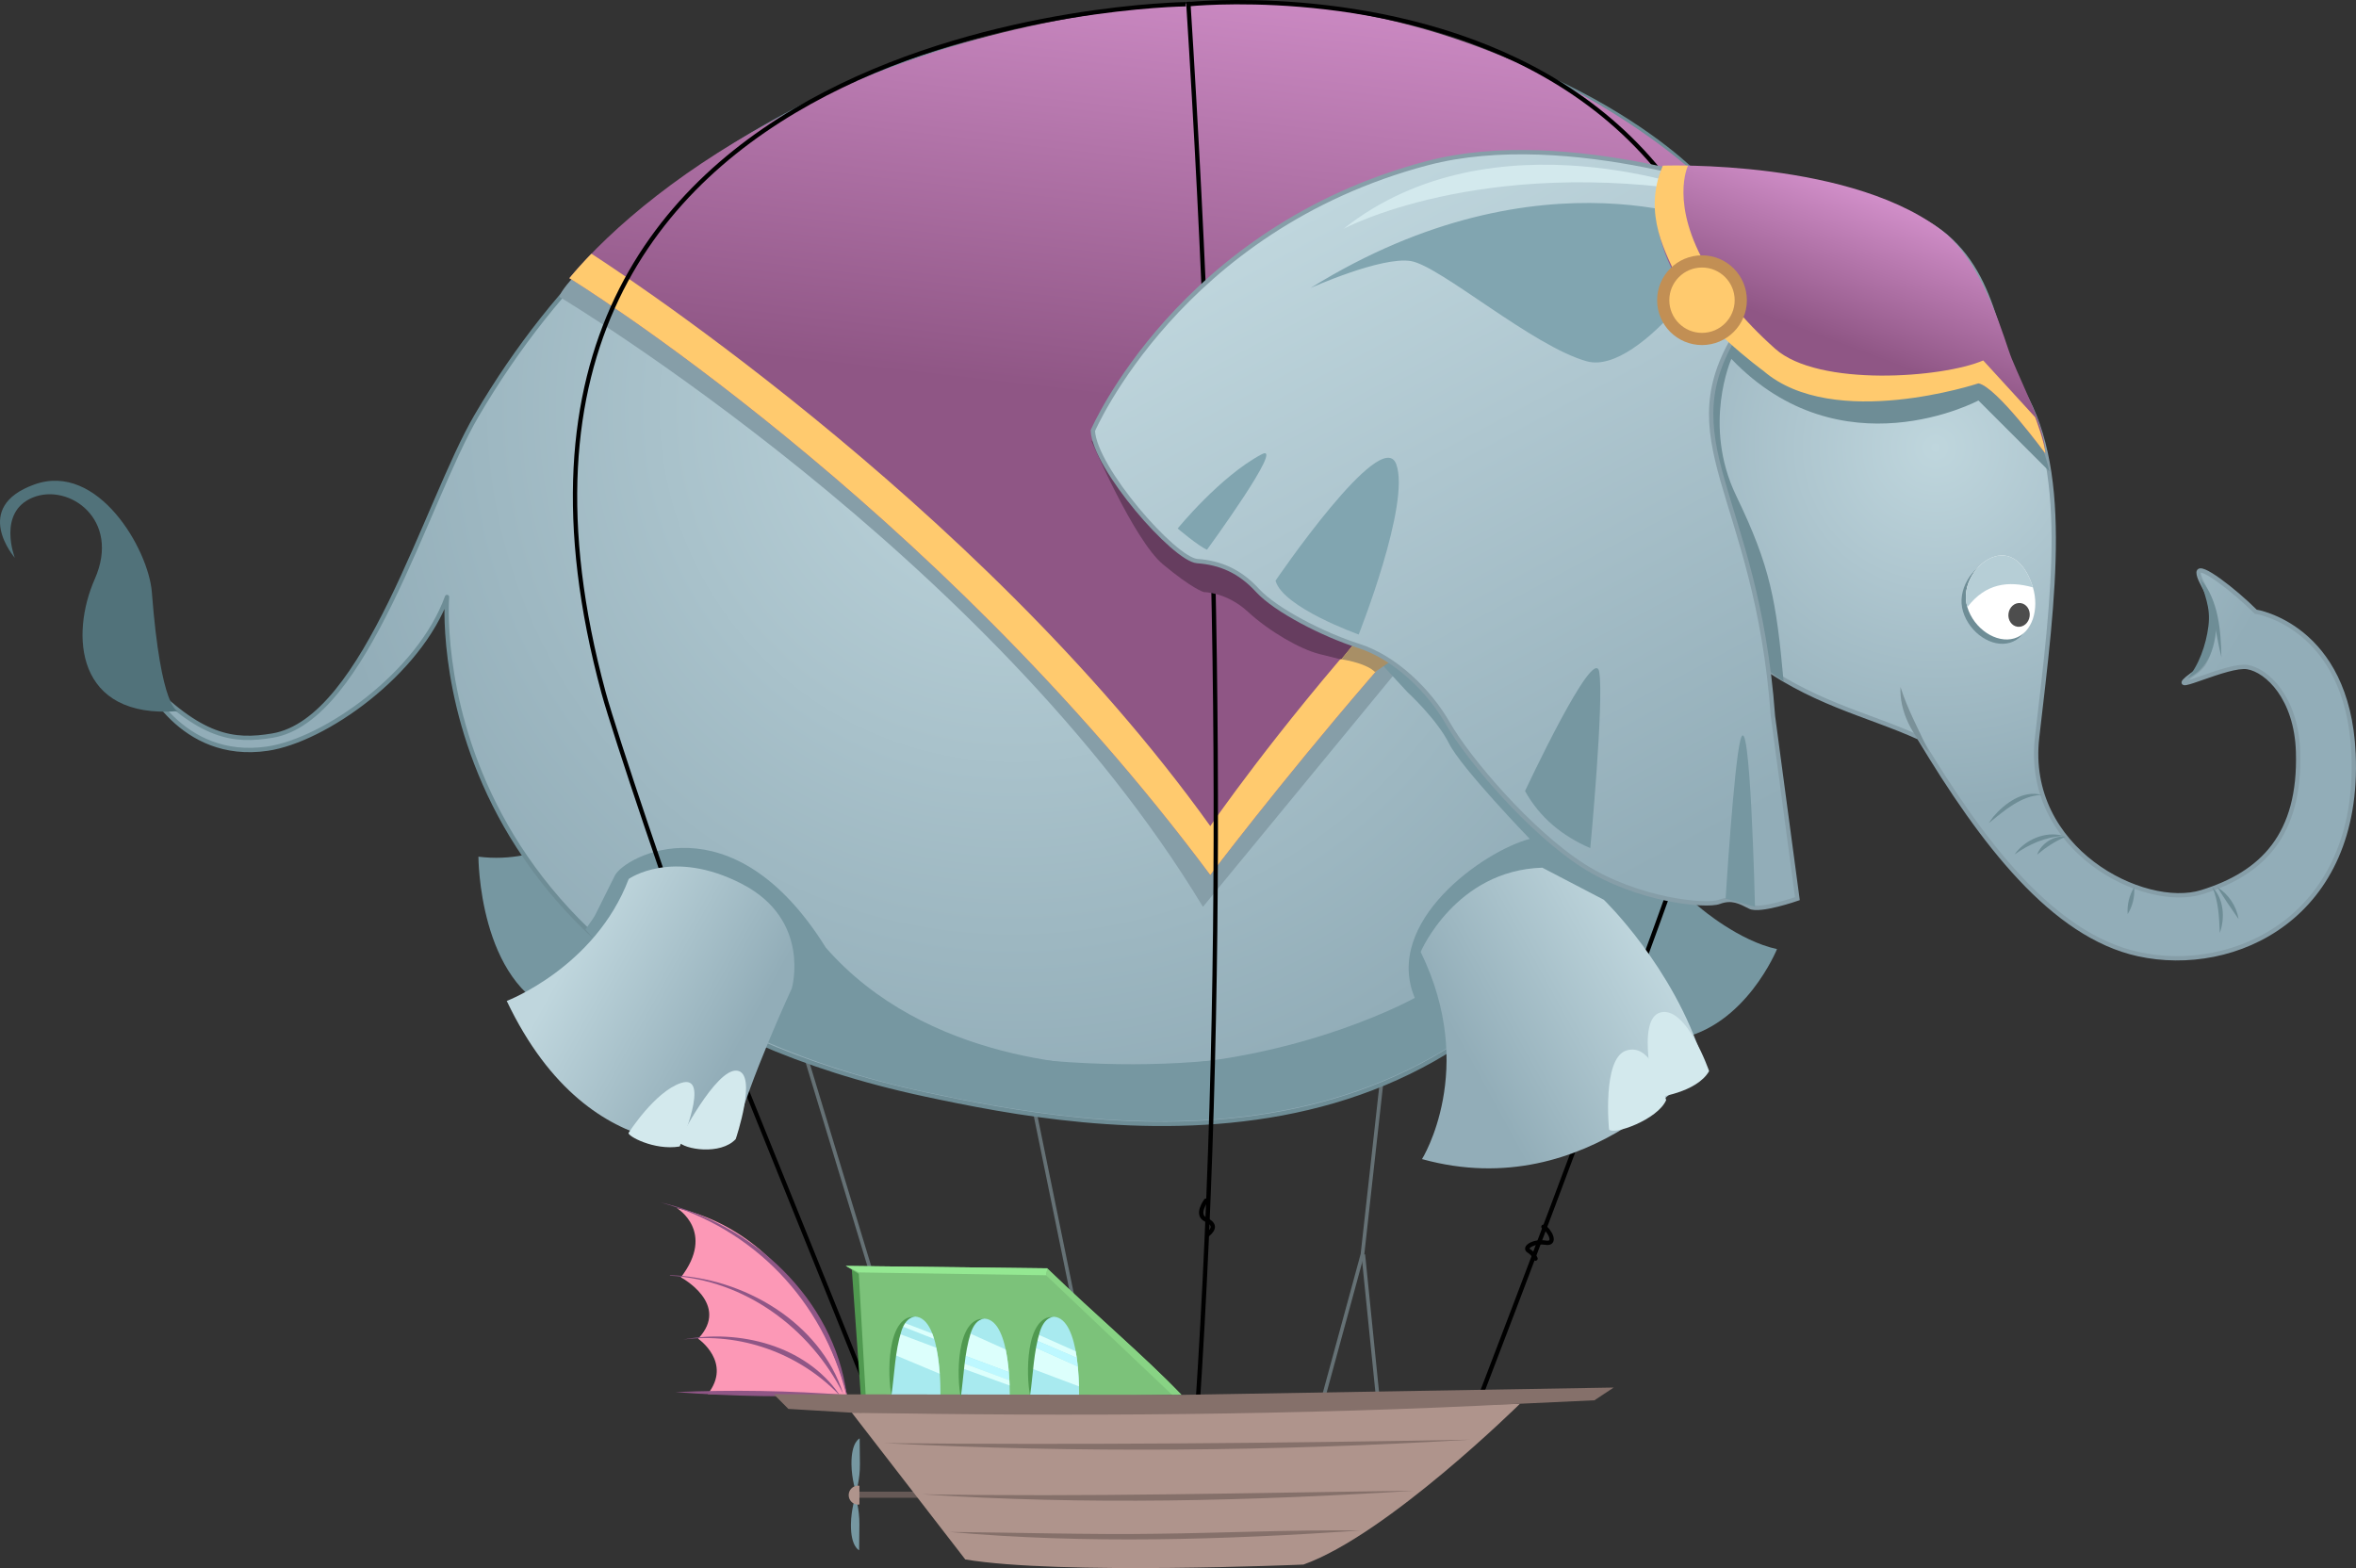 <?xml version="1.0" encoding="UTF-8"?>
<svg id="Layer_2" data-name="Layer 2" xmlns="http://www.w3.org/2000/svg" xmlns:xlink="http://www.w3.org/1999/xlink" version="1.1" viewBox="0 0 216.502 144.111">
  <rect x="0" y="0" width="216.502" height="144.111" fill="#333333" stroke="none"/>
  <defs>
    <style>
      .cls-1 {
        fill: #b6ced6;
      }

      .cls-1, .cls-2, .cls-3, .cls-4, .cls-5, .cls-6, .cls-7, .cls-8, .cls-9, .cls-10, .cls-11, .cls-12, .cls-13, .cls-14, .cls-15, .cls-16, .cls-17, .cls-18, .cls-19, .cls-20, .cls-21, .cls-22, .cls-23, .cls-24, .cls-25, .cls-26, .cls-27, .cls-28, .cls-29 {
        stroke-width: 0px;
      }

      .cls-2 {
        fill: #4d4d4d;
      }

      .cls-30 {
        stroke: #657175;
        stroke-width: .336px;
      }

      .cls-30, .cls-31, .cls-32, .cls-33, .cls-34, .cls-35, .cls-36 {
        stroke-miterlimit: 10;
      }

      .cls-30, .cls-31, .cls-32, .cls-34 {
        fill: none;
      }

      .cls-3 {
        fill: #7cc27a;
      }

      .cls-4 {
        fill: url(#linear-gradient);
      }

      .cls-5 {
        fill: #7a9199;
      }

      .cls-6 {
        fill: #a8eaef;
      }

      .cls-31, .cls-32 {
        stroke: #000;
      }

      .cls-31, .cls-32, .cls-33, .cls-37, .cls-35 {
        stroke-width: .398px;
      }

      .cls-31, .cls-34 {
        stroke-linecap: round;
      }

      .cls-7 {
        fill: #51727a;
      }

      .cls-33 {
        fill: url(#linear-gradient-4);
      }

      .cls-33, .cls-35 {
        stroke: #869ea8;
      }

      .cls-8 {
        fill: #6e8d96;
      }

      .cls-9 {
        fill: #a0bac4;
      }

      .cls-10 {
        fill: #fc98b6;
      }

      .cls-11 {
        fill: #509950;
      }

      .cls-12 {
        fill: #a88f66;
      }

      .cls-37 {
        fill: url(#radial-gradient);
        stroke: #6e8d96;
        stroke-linejoin: round;
      }

      .cls-13 {
        fill: #dcfffc;
      }

      .cls-34 {
        stroke: #665956;
        stroke-width: .56px;
      }

      .cls-14 {
        fill: #663d5f;
      }

      .cls-15 {
        fill: #94e892;
      }

      .cls-16 {
        fill: #7697a1;
      }

      .cls-17 {
        fill: #88d384;
      }

      .cls-35 {
        fill: url(#radial-gradient-2);
      }

      .cls-18 {
        fill: #d3e9ed;
      }

      .cls-19 {
        fill: #869ea8;
      }

      .cls-20 {
        fill: #af948c;
      }

      .cls-21 {
        fill: #8f5686;
      }

      .cls-22 {
        fill: url(#linear-gradient-2);
      }

      .cls-23 {
        fill: url(#linear-gradient-3);
      }

      .cls-24 {
        fill: url(#linear-gradient-5);
      }

      .cls-25 {
        fill: #81a5b0;
      }

      .cls-26 {
        fill: #85706a;
      }

      .cls-27 {
        fill: #fff;
      }

      .cls-28 {
        fill: #bdf8ff;
      }

      .cls-36 {
        stroke: #c28f54;
        stroke-width: 1.121px;
      }

      .cls-36, .cls-29 {
        fill: #ffca6e;
      }
    </style>
    <radialGradient id="radial-gradient" cx="93.119" cy="37.517" fx="93.119" fy="37.517" r="65.018" gradientUnits="userSpaceOnUse">
      <stop offset="0" stop-color="#bfd6dd"/>
      <stop offset="1" stop-color="#92adb8"/>
    </radialGradient>
    <linearGradient id="linear-gradient" x1="111.974" y1="-11.448" x2="106.382" y2="37.017" gradientUnits="userSpaceOnUse">
      <stop offset="0" stop-color="#db97d3"/>
      <stop offset="1" stop-color="#8f5685"/>
    </linearGradient>
    <linearGradient id="linear-gradient-2" x1="151.803" y1="87.517" x2="134.665" y2="96.915" gradientUnits="userSpaceOnUse">
      <stop offset="0" stop-color="#bfd6dd"/>
      <stop offset="1" stop-color="#92adb8"/>
    </linearGradient>
    <linearGradient id="linear-gradient-3" x1="52.812" y1="86.957" x2="68.253" y2="95.536" xlink:href="#linear-gradient-2"/>
    <radialGradient id="radial-gradient-2" cx="177.871" cy="41.139" fx="177.871" fy="41.139" r="33.174" gradientUnits="userSpaceOnUse">
      <stop offset="0" stop-color="#bfd6dd"/>
      <stop offset=".38" stop-color="#aec6cf"/>
      <stop offset="1" stop-color="#92adb8"/>
    </radialGradient>
    <linearGradient id="linear-gradient-4" x1="124.876" y1="17.124" x2="156.937" y2="77.022" gradientUnits="userSpaceOnUse">
      <stop offset="0" stop-color="#bfd6dd"/>
      <stop offset=".38" stop-color="#aec6cf"/>
      <stop offset="1" stop-color="#92adb8"/>
    </linearGradient>
    <linearGradient id="linear-gradient-5" x1="174.78" y1="16.71" x2="169.188" y2="31.623" xlink:href="#linear-gradient"/>
  </defs>
  <line class="cls-30" x1="94.689" y1="100.218" x2="101.339" y2="132.729"/>
  <line class="cls-30" x1="70.01" y1="83.815" x2="84.492" y2="131.547"/>
  <polyline class="cls-30" points="128.087 89.282 125.202 115.275 121.289 129.626"/>
  <line class="cls-30" x1="125.279" y1="115.291" x2="126.76" y2="129.932"/>
  <line class="cls-34" x1="86.555" y1="137.367" x2="78.79" y2="137.367"/>
  <path class="cls-16" d="M54.005,75.884s-4.046,3.597-10.041,2.848c0,0,0,11.69,7.343,14.387l11.989-9.741-9.292-7.493Z"/>
  <path class="cls-37" d="M155.728,15.899S141.491,1.212,113.016,1.062c-28.475-.15-54.315,11.653-69.239,37.167-4.646,7.943-10.123,27.939-18.733,29.374-3.597.6-6.594.225-11.84-5.245,0,0,3.297,7.643,11.39,6.444,5.241-.776,13.938-6.894,16.485-13.938,0,0-2.997,35.669,43.911,45.71,15.213,3.257,50.356,9.891,65.792-25.478l15.287-25.59-10.341-33.608Z"/>
  <path class="cls-19" d="M51.42,27.289s39.565,23.679,59.123,56.051l17.759-21.581s-5.845-10.79-6.744-11.465-41.588-22.255-41.588-22.255l-19.258-10.041s-9.067,7.718-9.292,9.292Z"/>
  <path class="cls-16" d="M156.291,83.472s3.503,3.002,7.005,3.753c0,0-2.887,7.128-9.141,8.254,0,0-6.37-7.253-6.37-7.754s-2.127-5.254-1.876-6.13,4.753-2.752,4.753-2.752l5.629,4.628Z"/>
  <path class="cls-16" d="M53.801,85.415c1.236-1.798.345-.269,2.698-4.946.894-1.777,10.79-7.194,19.389,6.622,9.161,10.463,24.132,11.151,29.618,10.913,14.381-.625,24.503-6.295,24.503-6.295-2.922-6.969,6.295-13.488,10.566-14.612,0,0-6.295-6.519-7.418-8.767-1.124-2.248-3.822-4.721-3.822-4.721l-5.395-5.845,6.969-5.17s8.543.899,10.341,1.124,13.65,22.735,13.65,22.735l-23.541,17.28-19.108,7.418-24.054-1.574-13.713-4.271-17.085-5.732-3.597-4.159Z"/>
  <path class="cls-16" d="M57.746,88.242c6.377,4.991,15.073,9.498,27.256,12.106,14.078,3.014,45.152,8.892,61.954-18.268-22.924,20.743-53.902,18.995-89.21,6.162Z"/>
  <path class="cls-7" d="M16.351,65.355s-1.559-.032-2.398-10.94c-.3-3.897-4.946-11.989-10.79-9.891-5.845,2.098-1.798,6.744-1.798,6.744,0,0-1.649-4.196,1.649-5.545,3.297-1.349,8.121,1.993,5.695,7.493-2.248,5.096-1.798,12.889,7.643,12.139Z"/>
  <path class="cls-4" d="M52.319,25.566s33.271,20.457,58.898,54.852c0,0,24.953-33.046,41.139-43.836l10.341-7.643-6.969-13.039S136.845-1.86,108.295.388c-28.55,2.248-48.108,15.736-55.976,25.178Z"/>
  <path class="cls-29" d="M161.606,26.897l1.091,2.041-10.341,7.643c-16.186,10.79-41.139,43.836-41.139,43.836-25.627-34.395-58.898-54.852-58.898-54.852.606-.727,1.281-1.478,2.025-2.247,0,0,35.292,22.479,56.873,52.602,0,0,23.446-34.205,50.389-49.025Z"/>
  <path class="cls-32" d="M109.194.388s67.895-7.277,48.782,68.565c-9.442,27.201-23.829,64.293-23.829,64.293"/>
  <path class="cls-31" d="M110.82,110.346s-.957,1.284-.037,1.724c.862.412.827.841.227,1.365"/>
  <path class="cls-22" d="M147.381,82.691s6.388,6.143,9.091,14.742c0,0-10.319,13.391-25.799,9.091,0,0,5.16-8.231-.123-19.042,0,0,3.194-7.494,11.179-7.74l5.651,2.948Z"/>
  <path class="cls-18" d="M157.057,98.438s-2.054-5.971-4.442-5.398c-2.388.573-.478,7.834-.478,7.834,0,0,3.774-.43,4.92-2.436Z"/>
  <path class="cls-18" d="M152.619,99.503s-.983-3.686-3.194-2.948-1.565,7.242-1.565,7.242c.359.563,4.471-.886,5.25-2.696l-.491-1.597Z"/>
  <path class="cls-32" d="M109.194.163c2.994,47.131,3.522,91.893.562,133.308"/>
  <path class="cls-32" d="M79.787,127.881s-3.892-9.693-16.031-39.704c-1.694-4.188-7.284-20.797-8.289-24.508C38.544,1.21,108.969.388,108.969.388"/>
  <path class="cls-23" d="M57.776,80.779s4.003-2.859,10.408.458c6.405,3.317,4.575,9.608,4.575,9.608,0,0-3.889,8.35-5.376,13.954,0,0-12.925,3.774-20.817-12.81,0,0,8.121-3.088,11.209-11.209Z"/>
  <path class="cls-18" d="M67.723,98.396c-1.944-.229-5.376,6.519-5.376,6.519.51.725,3.871,1.275,5.261-.229,0,0,2.059-6.062.114-6.291Z"/>
  <path class="cls-18" d="M62.459,105.365s2.969-6.785.114-5.833c-2.402.801-4.804,4.575-4.804,4.575-.196.247,2.315,1.656,4.689,1.258Z"/>
  <path class="cls-35" d="M161.573,17.997s9.142-1.199,15.586,2.548c6.444,3.747,6.274,11.703,8.243,14.687,4.946,7.493,3.318,19.412,1.798,32.521-1.199,10.341,9.812,15.893,15.137,14.238,5.545-1.724,9.074-5.25,8.842-12.889-.15-4.946-2.848-7.493-4.646-7.793-1.798-.3-7.237,2.499-5.545,1.049,1.049-.899,2.135-.897,2.398-5.096.15-2.398-1.349-3.747-1.349-4.646s3.297,1.649,5.245,3.597c0,0,8.467,1.274,8.992,13.039.669,15.009-10.94,20.382-19.783,18.434-7.845-1.728-14.323-10.196-20.148-19.904-4.742-2.166-10.061-3.177-15.621-7.502-7.489-15.62-10.69-26.398.85-42.284Z"/>
  <path class="cls-8" d="M200.988,62.358c1.124-.524,2.548-1.649,2.698-5.021.107-2.4-1.648-3.822-1.648-4.721.534,2.217,1.132,3.082.899,4.946-.21,1.685-.899,3.672-1.948,4.796Z"/>
  <path class="cls-8" d="M186.414,54.378c.597,1.976-.039,4.185-1.703,4.687s-3.724-.891-4.322-2.867c-.597-1.976.839-4.148,2.503-4.65,1.664-.503,2.924.854,3.521,2.83Z"/>
  <path class="cls-27" d="M186.812,53.98c.597,1.976-.039,4.185-1.703,4.687s-3.724-.891-4.322-2.867.839-4.148,2.503-4.65c1.664-.503,2.924.854,3.521,2.83Z"/>
  <path class="cls-1" d="M180.788,55.8c-.597-1.976.839-4.148,2.503-4.65,1.664-.503,2.924.854,3.521,2.83-2.262-.623-4.345-.377-6.024,1.82Z"/>
  <ellipse class="cls-2" cx="185.54" cy="56.512" rx="1.096" ry=".98" transform="translate(105.414 233.144) rotate(-82.539)"/>
  <path class="cls-8" d="M202.262,53.291c1.624,1.908,1.822,4.704,1.873,7.119-.605-2.385-.716-4.924-1.873-7.119h0Z"/>
  <path class="cls-8" d="M187.61,73.053c-1.899.069-3.438,1.463-4.851,2.589.13-.203.279-.39.42-.588,1.053-1.231,2.731-2.464,4.431-2.001h0Z"/>
  <path class="cls-8" d="M185.125,78.527c.96-1.367,2.842-2.175,4.473-1.707-1.679.116-3.106.748-4.473,1.707h0Z"/>
  <path class="cls-8" d="M189.823,76.895c-1.009.439-1.776.947-2.623,1.649.369-1.028,1.53-1.779,2.623-1.649h0Z"/>
  <path class="cls-8" d="M196.118,81.541c.061.882-.139,1.717-.599,2.473-.063-.883.141-1.716.599-2.473h0Z"/>
  <path class="cls-8" d="M203.311,81.541c1.051,1.072,1.169,2.835.674,4.196-.061-1.466-.11-2.825-.674-4.196h0Z"/>
  <path class="cls-8" d="M203.761,81.541c1.018.635,1.767,1.733,1.948,2.922-.682-.977-1.315-1.901-1.948-2.922h0Z"/>
  <path class="cls-8" d="M188.325,43.325l-6.519-6.519s-12.589,6.744-22.705-3.822c0,0-2.698,6.07.45,12.589,3.147,6.519,3.676,9.628,4.351,17.047l-5.207-3.663-7.461-10.911,2.473-16.41,7.901-4.739s9.633.917,10.308.692,11.69,2.698,11.69,2.698c0,0,4.046,9.891,4.721,13.039Z"/>
  <path class="cls-9" d="M152.431,29.987s1.499,2.248,4.046,2.248,3.597-2.248,3.597-2.248l-2.548-2.548-4.688.15-.408,2.398Z"/>
  <path class="cls-14" d="M100.277,40.477s3.897,9.142,6.594,11.39c2.698,2.248,3.747,2.548,3.747,2.548,0,0,2.098,0,4.046,1.798s4.796,3.447,6.594,3.897l1.798.45s.078.01.207.03l2.23-2.726-25.217-17.387Z"/>
  <path class="cls-12" d="M123.264,60.59c.598.095,2.35.428,3.09,1.169l2.398-1.649-3.258-2.246-2.23,2.726Z"/>
  <path class="cls-33" d="M161.573,17.997s5.25,1.566-1.644,12.057c-6.894,10.491,1.494,15.069,2.993,35.751l2.248,16.785s-3.447,1.199-4.346.749-1.649-.899-2.848-.45c-1.199.45-7.493-.15-12.439-3.297-4.946-3.147-10.641-9.891-12.439-13.039-1.798-3.147-4.946-6.145-8.243-7.194-3.297-1.049-7.643-3.297-9.292-5.096s-3.447-2.548-5.545-2.698c-2.098-.15-9.442-8.543-9.592-11.989,0,0,7.975-18.564,30.723-24.578,13.039-3.447,30.423,2.997,30.423,2.997"/>
  <path class="cls-18" d="M156.88,17.734s-19.633-7.643-33.421,3.297c0,0,12.514-6.744,33.421-3.297Z"/>
  <path class="cls-25" d="M158.314,20.845s-16.523-7.643-37.879,5.62c0,0,6.519-2.922,9.217-2.473,2.698.45,11.24,7.868,16.186,9.217,4.946,1.349,13.601-11.015,12.476-12.364Z"/>
  <path class="cls-25" d="M117.212,53.366s9.741-14.312,11.09-10.716-3.447,15.661-3.447,15.661c0,0-6.969-2.473-7.643-4.946Z"/>
  <path class="cls-25" d="M110.918,50.519s7.268-9.957,5.021-8.767c-3.822,2.023-7.718,6.819-7.718,6.819,0,0,1.948,1.649,2.698,1.948Z"/>
  <path class="cls-16" d="M140.142,72.699s6.369-13.638,6.819-10.94c.45,2.698-.824,16.186-.824,16.186-2.595-1.125-4.648-2.816-5.995-5.245Z"/>
  <path class="cls-16" d="M161.273,83.34s-.439-18.928-1.349-15.287c-.6,2.398-1.349,14.537-1.349,14.537l2.698.749Z"/>
  <path class="cls-24" d="M187.95,41.676s-4.496-6.145-6.145-6.444c0,0-13.338,3.747-19.783-1.798l-7.793-7.643s-3.485-5.278-1.424-10.566c0,0,17.783-.657,26.152,6.369,3.597,3.297,5.252,9.764,5.899,11.345,1.118,2.734,3.094,6.489,3.094,8.737Z"/>
  <path class="cls-29" d="M187.019,38.34s.931,2.442.931,3.336c0,0-4.496-6.145-6.145-6.444,0,0-13.303,4.406-19.747-1.139,0,0-6.182-4.501-7.828-8.303-1.042-2.406-3.361-6.085-1.424-10.566,0,0,.869-.032,2.313-.006,0,0-1.736,3.519,1.84,9.519,1.274,2.138,3.059,4.54,6.166,7.312,3.974,3.545,15.413,2.679,19.121,1.077l4.772,5.214Z"/>
  <circle class="cls-36" cx="156.403" cy="27.589" r="3.563"/>
  <path class="cls-5" d="M177.271,69.172c-1.531-1.589-2.736-3.776-2.627-6.034.655,2.1,1.749,4.035,2.627,6.034h0Z"/>
  <polygon class="cls-11" points="80.024 128.28 79.112 128.411 78.264 116.482 79.307 116.678 80.024 128.28"/>
  <path class="cls-3" d="M78.917,117.066l.651,11.475,29.007-.35c-3.427-3.567-7.766-7.202-12.344-11.626l-18.512-.225,1.198.727"/>
  <path class="cls-6" d="M99.159,128.278s.186-7.101-2.311-7.266-2.192,7.248-2.192,7.248l4.503.018Z"/>
  <path class="cls-6" d="M92.79,128.45s.186-7.101-2.311-7.266c-2.498-.166-2.192,7.248-2.192,7.248l4.503.018Z"/>
  <path class="cls-6" d="M86.418,128.263s.186-7.101-2.311-7.266-2.192,7.248-2.192,7.248l4.503.018Z"/>
  <path class="cls-13" d="M98.851,124.19l-3.603-1.612c-.059.171-.104.363-.152.55l3.85,1.662c-.029-.2-.059-.401-.095-.6Z"/>
  <path class="cls-13" d="M99.041,125.585l-4.078-1.83c-.126.654-.199,1.342-.245,1.985l4.434,1.672c-.013-.486-.041-1.127-.111-1.827Z"/>
  <path class="cls-28" d="M98.947,124.791l-3.85-1.662c-.052.201-.092.414-.133.626l4.078,1.83c-.026-.261-.056-.526-.094-.795Z"/>
  <path class="cls-13" d="M92.413,124.022l-3.424-1.543c-.239.582-.394,1.304-.501,2.041l4.216,1.581c-.055-.664-.143-1.389-.29-2.079Z"/>
  <path class="cls-28" d="M92.704,126.101l-4.216-1.581c-.035.237-.064.476-.088.712l4.351,1.614c-.012-.237-.026-.481-.048-.745Z"/>
  <path class="cls-13" d="M92.752,126.846l-4.351-1.614c-.017.167-.031.332-.043.495l4.415,1.601c-.005-.154-.011-.308-.02-.482Z"/>
  <path class="cls-13" d="M85.668,122.558l-2.64-1.009c-.069.089-.118.219-.179.324l2.973,1.17c-.05-.164-.095-.334-.154-.485Z"/>
  <path class="cls-13" d="M86.032,123.859l-3.476-1.308c-.206.569-.344,1.244-.441,1.927l4.238,1.775c-.054-.741-.148-1.591-.321-2.393Z"/>
  <g>
    <g>
      <path class="cls-10" d="M77.846,128.233s-3.202-14.405-15.65-17.208c0,0,3.603,2.157.376,6.367,0,0,4.59,2.461,1.582,5.636,0,0,3.167,2.182.888,5.084l12.804.121Z"/>
      <path class="cls-21" d="M77.485,128.095c-3.046-6.054-9.064-10.48-15.922-10.854 0-0.0 0-.046 0-.046,6.736.171,13.839,4.356,15.922,10.9h0Z"/>
      <path class="cls-21" d="M62.792,123.104c5.141-.96,11.184.538,14.294,4.993,0,0-.035.03-.035.03-3.688-3.801-9.081-5.69-14.259-5.023h0Z"/>
    </g>
    <path class="cls-21" d="M77.831,128.202c-5.261.222-10.521.137-15.772-.264,5.261-.225,10.521-.134,15.772.264h0Z"/>
    <path class="cls-21" d="M60.693,110.504c8.47,1.942,15.915,8.872,17.121,17.667 0,0-.045.009-.045.009-2.138-8.647-8.556-15.317-17.076-17.676h0Z"/>
  </g>
  <path class="cls-15" d="M96.231,116.564l-18.512-.225,1.198.6,17.208.261.124-.619c-.006-.006-.011-.011-.017-.016Z"/>
  <path class="cls-17" d="M96.248,116.581l-.124.619h0l11.602,11.003.849-.013c-3.423-3.563-7.755-7.194-12.327-11.61Z"/>
  <path class="cls-20" d="M139.677,129.007s-12.175,12.028-19.898,14.781c0,0-22.502.978-31.076-.471l-10.426-13.488"/>
  <path class="cls-26" d="M78.277,129.829l-5.826-.345-1.351-1.351,37.475.058,39.714-.672-1.77,1.171-6.842.318c-19.904.688-40.301,1.013-61.4.822Z"/>
  <path class="cls-26" d="M78.277,129.829c17.432-.348,43.731-.571,61.4-.822-20.446,1.065-40.933,1.177-61.4.822h0Z"/>
  <path class="cls-26" d="M81.231,132.627c17.476.173,36.405.008,53.877-.318-17.936,1.075-35.931,1.245-53.877.318h0Z"/>
  <path class="cls-26" d="M84.687,137.325c14.919.267,30.392-.139,45.268-.32-15.07.944-30.19,1.329-45.268.32h0Z"/>
  <path class="cls-26" d="M87.233,140.788c5.596.051,13.404.263,18.912.171,6.301-.071,12.611-.382,18.918-.301-12.597.855-25.236,1.255-37.83.13h0Z"/>
  <path class="cls-11" d="M96.848,121.012c-.715.078-1.057.709-1.267,1.301-.605,1.92-.634,3.935-.925,5.947-.367-1.79-.461-7.366,2.192-7.248h0Z"/>
  <path class="cls-11" d="M90.478,121.183c-.715.078-1.057.709-1.267,1.301-.605,1.92-.634,3.935-.925,5.947-.367-1.789-.461-7.366,2.192-7.248h0Z"/>
  <path class="cls-11" d="M84.107,120.997c-.715.078-1.057.709-1.266,1.301-.605,1.92-.634,3.935-.925,5.947-.367-1.79-.461-7.366,2.192-7.248h0Z"/>
  <path class="cls-16" d="M79.022,134.554c.016,1.425-.36,2.584-.36,2.584,0,0-.402-1.151-.418-2.576-.023-2.053.753-2.368.753-2.368,0,0,.015,1.403.025,2.359Z"/>
  <path class="cls-16" d="M78.974,140.11c.016-1.425-.36-2.584-.36-2.584,0,0-.402,1.151-.418,2.576-.023,2.053.753,2.368.753,2.368,0,0,.015-1.403.025-2.359Z"/>
  <path class="cls-20" d="M78.864,136.531c-.483,0-.875.392-.875.875s.392.875.875.875c.039,0,.073-.017.111-.022v-1.706c-.038-.005-.071-.022-.111-.022Z"/>
  <path class="cls-31" d="M141.834,112.747c.548.274,1.278,1.643.183,1.46s-2.008.456-1.552.73.639.73.639.73"/>
</svg>